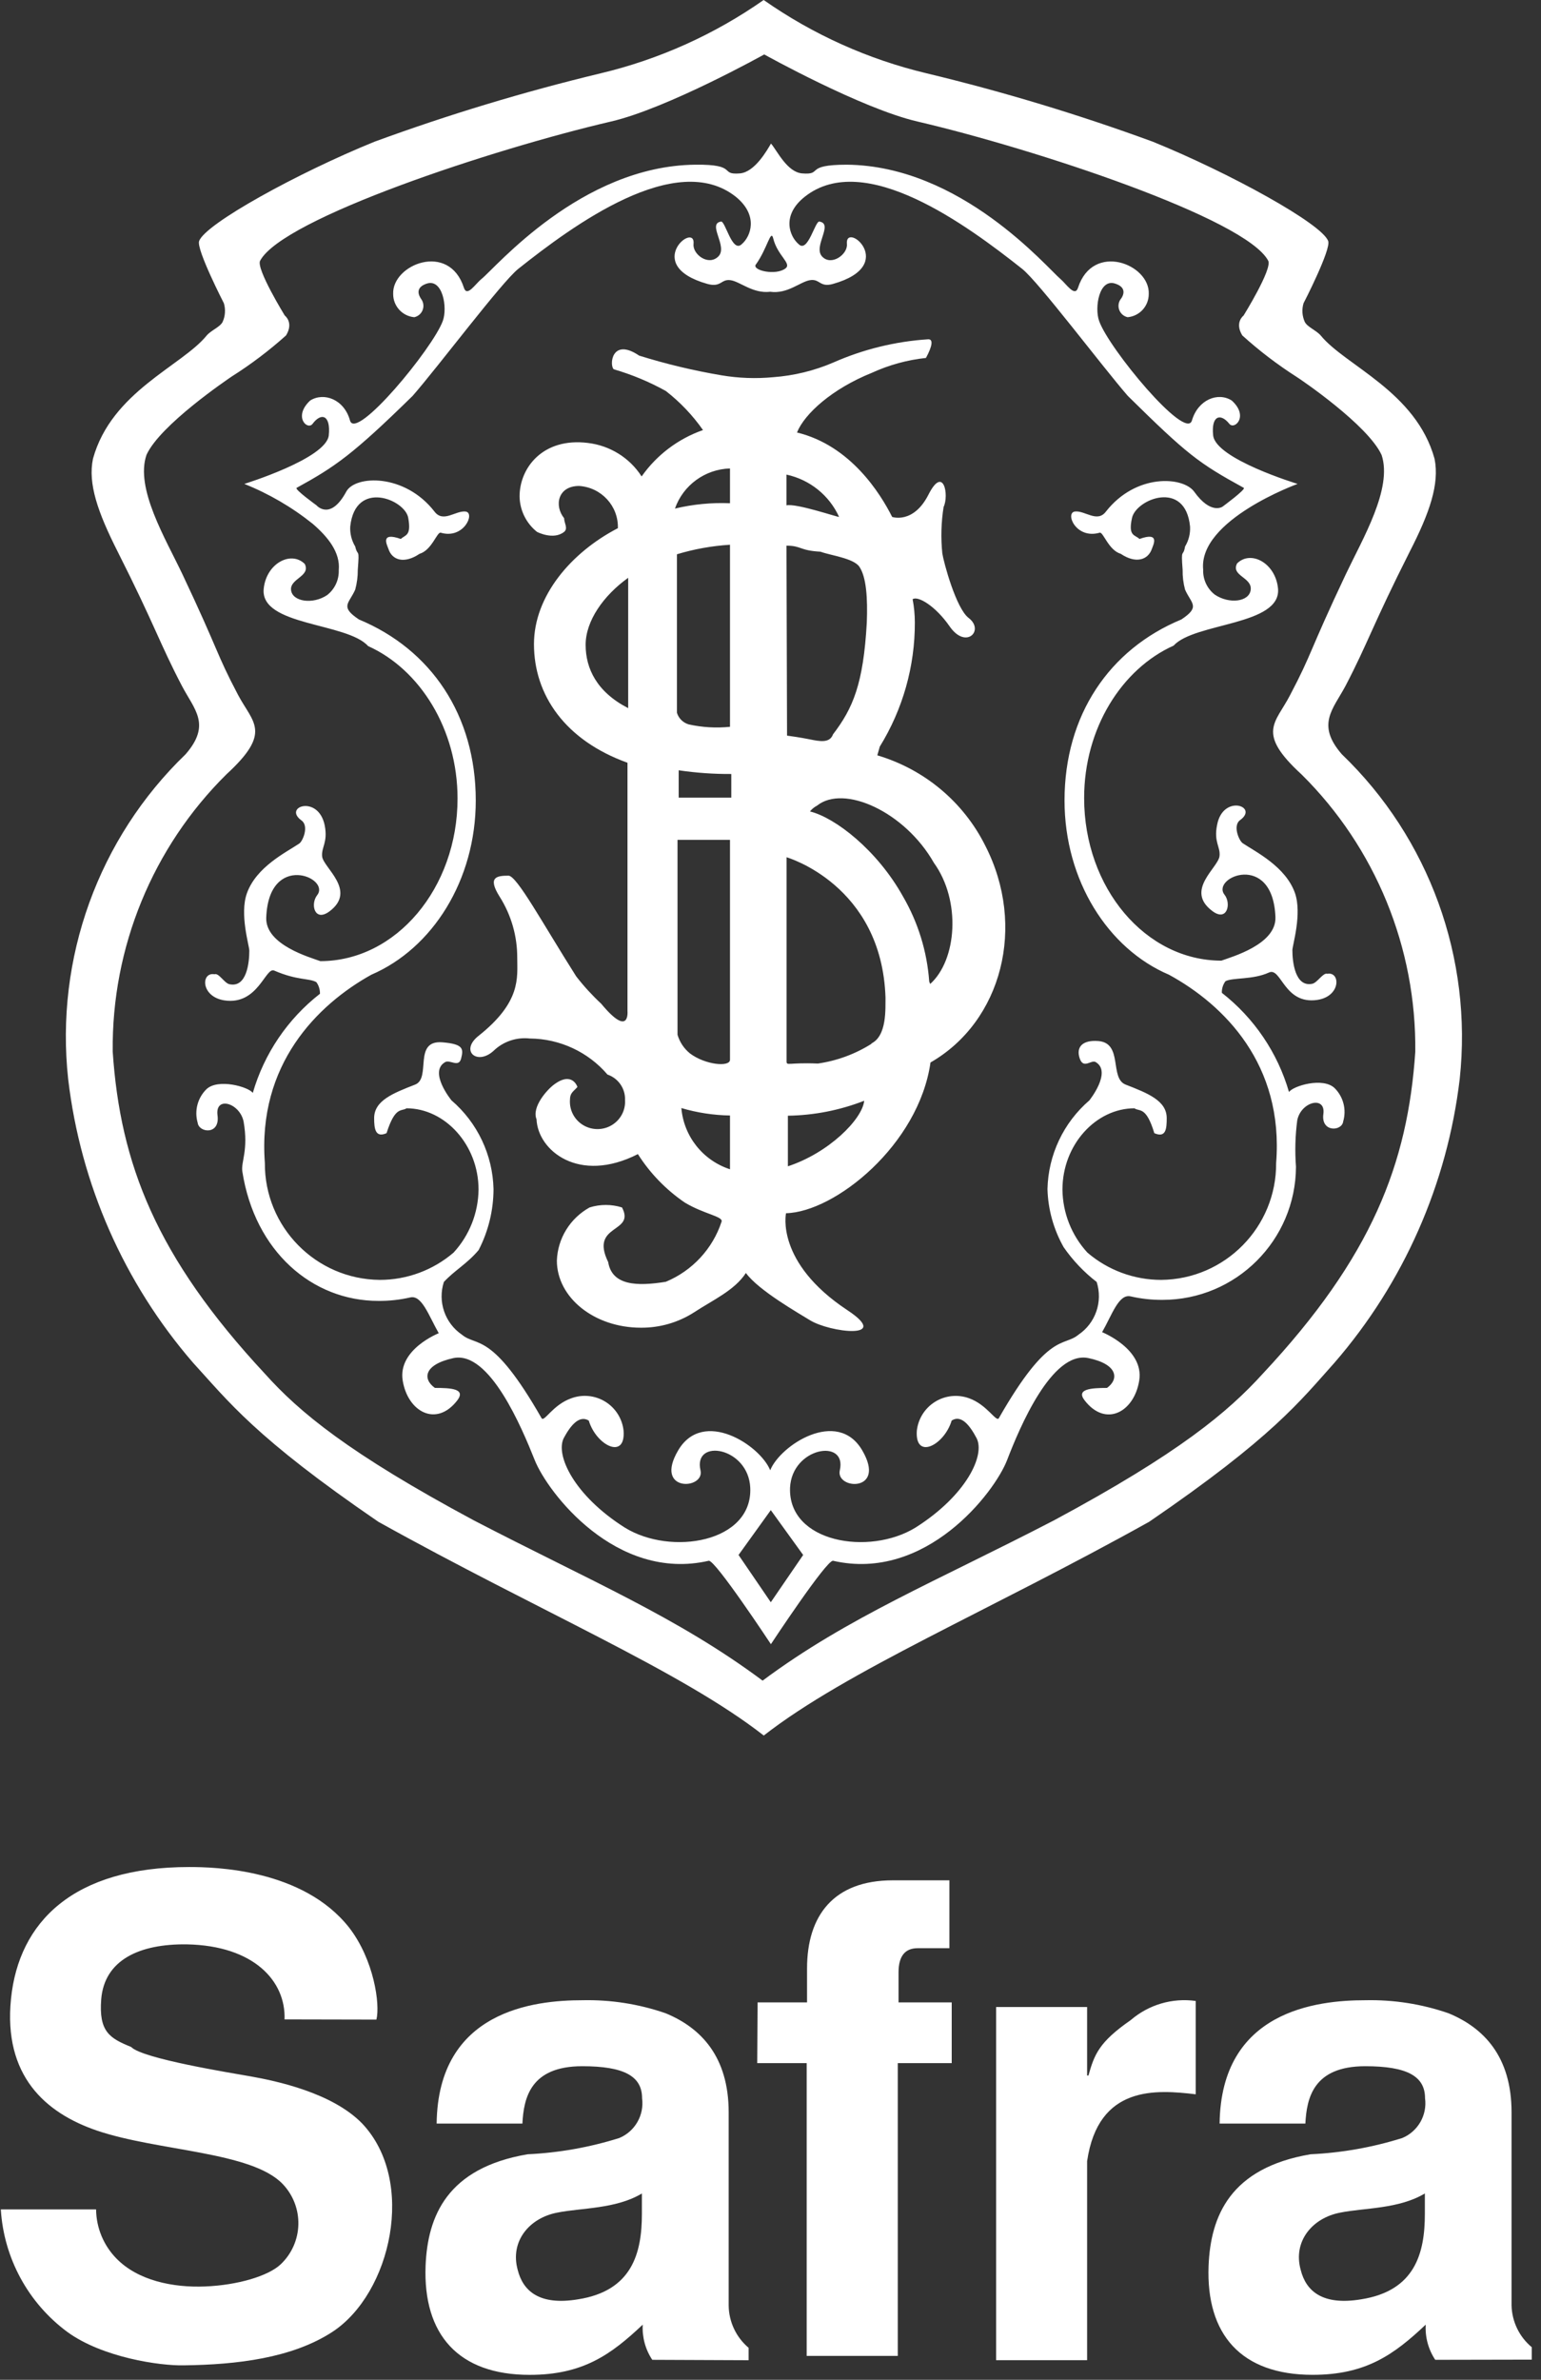 <?xml version="1.0" encoding="UTF-8"?>
<svg width="57px" height="88px" viewBox="0 0 57 88" version="1.1" xmlns="http://www.w3.org/2000/svg" xmlns:xlink="http://www.w3.org/1999/xlink">
    <rect x="0" y="0" width="57" height="88" fill="#333333" stroke="none"/>
    <!-- Generator: Sketch Beta 52.2 (67145) - http://www.bohemiancoding.com/sketch -->
    <title>logo_safra_vertical</title>
    <desc>Created with Sketch Beta.</desc>
    <g id="App-Cliente-(maior)---fluxo-feliz" stroke="none" stroke-width="1" fill="none" fill-rule="evenodd">
        <g id="25.0" transform="translate(-159, -90)" fill="#FFFFFF" fill-rule="nonzero">
            <path d="M169.525,164.674 C169.575,163.26 168.394,161.948 165.916,161.899 C164.154,161.874 162.864,162.479 162.744,163.925 C162.649,165.13 163.058,165.371 163.851,165.693 C164.26,166.128 167.58,166.658 168.253,166.778 C169.215,166.948 171.284,167.383 172.391,168.518 C174.41,170.639 173.473,174.814 171.284,176.236 C169.793,177.201 167.76,177.441 165.8,177.466 C164.912,177.487 162.794,177.176 161.497,176.236 C160.045,175.165 159.141,173.504 159.03,171.7 L162.554,171.7 C162.561,172.377 162.829,173.026 163.301,173.51 C164.094,174.33 165.395,174.599 166.593,174.549 C167.791,174.5 168.926,174.164 169.384,173.729 C169.788,173.346 170.022,172.818 170.036,172.261 C170.05,171.705 169.842,171.165 169.458,170.763 C168.306,169.553 164.841,169.553 162.579,168.783 C160.679,168.132 159.118,166.757 159.407,163.911 C159.696,161.065 161.715,159.039 165.997,159.039 C166.935,159.039 170.206,159.109 171.915,161.28 C172.828,162.461 173.067,164.109 172.923,164.681 L169.525,164.674 Z M183.127,177.262 C182.871,176.879 182.748,176.422 182.774,175.961 C181.597,177.072 180.561,177.818 178.591,177.818 C175.948,177.818 174.647,176.322 174.742,173.787 C174.816,171.952 175.535,170.167 178.517,169.661 C179.668,169.607 180.808,169.405 181.907,169.06 C182.488,168.817 182.833,168.214 182.75,167.589 C182.75,166.769 182.077,166.405 180.536,166.405 C178.612,166.405 178.372,167.589 178.323,168.526 L175.151,168.526 C175.2,164.351 178.76,163.965 180.54,163.965 C181.587,163.941 182.63,164.104 183.62,164.446 C184.917,164.98 185.953,166.041 185.953,168.112 L185.953,175.254 C185.96,175.858 186.229,176.429 186.69,176.817 L186.69,177.277 L183.127,177.262 Z M182.743,171.111 C181.781,171.69 180.484,171.641 179.617,171.818 C178.584,172.012 177.854,172.878 178.15,173.939 C178.344,174.71 178.943,175.265 180.385,175.024 C182.383,174.71 182.743,173.313 182.743,171.864 L182.743,171.111 Z M187.023,164.046 L188.852,164.046 L188.852,162.787 C188.852,160.832 189.839,159.531 192.024,159.531 L194.118,159.531 L194.118,162.041 L192.941,162.041 C192.483,162.041 192.236,162.328 192.236,162.932 L192.236,164.046 L194.203,164.046 L194.203,166.291 L192.208,166.291 L192.208,177.117 L188.838,177.117 L188.838,166.291 L187.009,166.291 L187.023,164.046 Z M195.845,164.215 L199.211,164.215 L199.211,166.75 L199.26,166.75 C199.478,165.975 199.644,165.519 200.825,164.699 C201.488,164.129 202.363,163.871 203.228,163.992 L203.228,167.443 C201.783,167.273 199.623,167.089 199.211,169.918 L199.211,177.275 L195.845,177.275 L195.845,164.215 Z M212.088,177.262 C211.833,176.879 211.709,176.422 211.736,175.961 C210.559,177.071 209.522,177.817 207.552,177.817 C204.905,177.817 203.608,176.322 203.704,173.787 C203.778,171.952 204.497,170.166 207.478,169.661 C208.629,169.607 209.769,169.405 210.869,169.06 C211.449,168.817 211.795,168.214 211.711,167.589 C211.711,166.769 211.038,166.405 209.498,166.405 C207.573,166.405 207.334,167.589 207.284,168.526 L204.112,168.526 C204.162,164.35 207.718,163.965 209.501,163.965 C210.547,163.942 211.589,164.104 212.578,164.446 C213.875,164.98 214.911,166.04 214.911,168.112 L214.911,175.254 C214.926,175.852 215.199,176.414 215.659,176.796 L215.659,177.255 L212.088,177.262 Z M211.704,171.11 C210.742,171.69 209.445,171.641 208.578,171.818 C207.545,172.012 206.816,172.878 207.112,173.939 C207.306,174.71 207.905,175.265 209.35,175.024 C211.345,174.71 211.704,173.313 211.704,171.864 L211.704,171.11 Z M212.993,129.903 C212.531,133.786 210.918,137.44 208.364,140.388 C207.084,141.817 206.077,143.147 201.508,146.272 C195.57,149.58 190.314,151.786 187.251,154.177 C184.188,151.786 178.936,149.58 172.994,146.272 C168.425,143.147 167.448,141.817 166.138,140.388 C163.588,137.44 161.98,133.788 161.522,129.908 C161.034,125.441 162.639,120.999 165.865,117.891 C166.825,116.788 166.185,116.235 165.729,115.363 C164.909,113.797 164.722,113.11 163.352,110.398 C162.619,108.947 162.247,107.887 162.439,106.965 C163.122,104.484 165.729,103.531 166.641,102.411 C166.804,102.214 167.136,102.098 167.234,101.905 C167.333,101.688 167.349,101.442 167.281,101.214 C167.281,101.214 166.262,99.231 166.364,98.918 C166.578,98.283 170.02,96.39 172.853,95.24 C175.59,94.237 178.381,93.393 181.214,92.712 C183.377,92.197 185.423,91.277 187.247,90 C189.07,91.277 191.117,92.198 193.279,92.712 C196.112,93.393 198.904,94.237 201.641,95.24 C204.473,96.39 207.916,98.283 208.129,98.918 C208.236,99.231 207.221,101.21 207.216,101.214 C207.148,101.442 207.164,101.688 207.263,101.905 C207.361,102.098 207.69,102.214 207.856,102.411 C208.774,103.527 211.376,104.48 212.063,106.965 C212.25,107.9 211.879,108.965 211.145,110.398 C209.776,113.11 209.588,113.797 208.769,115.363 C208.313,116.222 207.673,116.788 208.633,117.891 C211.864,120.995 213.476,125.435 212.993,129.903 Z M211.35,128.895 C211.393,125.045 209.876,121.343 207.148,118.642 C205.442,117.08 206.188,116.741 206.722,115.698 C207.545,114.136 207.404,114.145 208.778,111.239 C209.401,109.926 210.514,108.068 210.105,106.827 C209.601,105.72 207.118,104.034 206.952,103.931 C206.244,103.478 205.574,102.967 204.951,102.403 C204.657,101.922 204.998,101.669 204.998,101.669 C204.998,101.669 206.065,99.952 205.911,99.643 C205.088,98.081 197.276,95.506 192.933,94.493 C190.847,94.008 187.268,92.013 187.268,92.013 C187.268,92.013 183.689,94.008 181.603,94.493 C177.26,95.502 169.449,98.077 168.621,99.643 C168.467,99.935 169.534,101.669 169.534,101.669 C169.534,101.669 169.875,101.922 169.581,102.403 C168.954,102.965 168.282,103.473 167.572,103.922 C167.422,104.025 164.922,105.712 164.419,106.819 C163.992,108.059 165.123,109.917 165.746,111.231 C167.119,114.136 166.979,114.127 167.802,115.69 C168.352,116.732 169.082,117.067 167.375,118.634 C164.646,121.334 163.127,125.036 163.169,128.886 C163.446,133.023 164.769,136.47 168.792,140.791 C170.071,142.22 171.897,143.735 176.518,146.216 C180.856,148.469 184.056,149.799 187.208,152.147 C190.361,149.799 193.65,148.469 197.993,146.216 C202.609,143.735 204.418,142.22 205.715,140.791 C209.746,136.478 211.069,133.032 211.35,128.895 Z M208.374,130.244 C208.692,130.566 208.81,131.035 208.683,131.469 C208.64,131.838 207.855,131.881 207.95,131.194 C208.044,130.506 207.121,130.734 206.984,131.426 C206.909,131.995 206.893,132.571 206.937,133.144 C206.925,135.866 204.717,138.067 201.998,138.067 C201.602,138.07 201.207,138.026 200.822,137.938 C200.38,137.835 200.135,138.617 199.766,139.261 C199.766,139.261 201.324,139.884 201.139,141.048 C200.955,142.212 199.899,142.796 199.118,141.782 C198.796,141.366 199.35,141.323 199.946,141.323 C200.397,141.001 200.354,140.447 199.256,140.219 C197.908,139.94 196.711,142.796 196.252,143.99 C195.793,145.185 193.248,148.501 189.815,147.715 C189.583,147.663 187.515,150.799 187.515,150.799 C187.515,150.799 185.446,147.663 185.215,147.715 C181.782,148.501 179.254,145.185 178.778,143.99 C178.302,142.796 177.109,139.944 175.774,140.219 C174.658,140.464 174.633,141.001 175.087,141.323 C175.684,141.323 176.238,141.353 175.916,141.782 C175.135,142.796 174.079,142.199 173.895,141.048 C173.71,139.897 175.229,139.3 175.229,139.3 C174.86,138.655 174.603,137.873 174.173,137.977 C173.788,138.065 173.393,138.108 172.998,138.105 C170.539,138.105 168.423,136.267 167.964,133.32 C167.908,132.959 168.196,132.538 168.011,131.477 C167.874,130.786 166.947,130.511 167.046,131.245 C167.144,131.98 166.359,131.89 166.312,131.52 C166.184,131.079 166.307,130.602 166.634,130.279 C167.063,129.866 168.209,130.193 168.35,130.416 C168.771,128.962 169.641,127.678 170.835,126.748 C170.839,126.594 170.792,126.443 170.702,126.318 C170.427,126.164 169.998,126.262 169.14,125.889 C168.818,125.751 168.543,127.177 167.303,126.993 C166.419,126.859 166.428,125.936 166.934,126.026 C167.093,125.966 167.299,126.357 167.488,126.395 C168.131,126.533 168.222,125.584 168.222,125.154 C168.222,124.969 167.857,123.814 168.131,123.036 C168.479,122.057 169.573,121.524 170.062,121.198 C170.195,121.12 170.44,120.549 170.153,120.339 C169.449,119.832 170.779,119.372 171.011,120.523 C171.135,121.159 170.878,121.327 170.916,121.675 C170.964,122.087 172.208,122.933 171.191,123.698 C170.637,124.114 170.47,123.436 170.732,123.101 C171.238,122.456 168.942,121.49 168.848,123.93 C168.809,124.944 170.479,125.403 170.848,125.541 C173.65,125.541 175.924,122.839 175.924,119.527 C175.924,116.962 174.53,114.75 172.616,113.891 C171.835,113.015 168.616,113.152 168.754,111.773 C168.848,110.832 169.766,110.351 170.273,110.854 C170.5,111.313 169.719,111.391 169.766,111.82 C169.814,112.25 170.573,112.362 171.101,112.005 C171.383,111.785 171.542,111.443 171.53,111.086 C171.594,110.424 171.127,109.853 170.565,109.368 C169.799,108.755 168.947,108.258 168.037,107.894 C168.037,107.894 171.071,106.958 171.161,106.099 C171.238,105.351 170.886,105.239 170.565,105.669 C170.376,105.931 169.831,105.407 170.474,104.81 C170.981,104.492 171.732,104.767 171.946,105.549 C172.161,106.33 175.01,102.881 175.379,101.867 C175.56,101.378 175.375,100.291 174.783,100.488 C174.367,100.626 174.461,100.901 174.598,101.086 C174.671,101.204 174.682,101.351 174.627,101.479 C174.573,101.607 174.459,101.7 174.324,101.73 C173.88,101.69 173.541,101.317 173.543,100.871 C173.495,99.784 175.611,98.925 176.16,100.643 C176.276,100.995 176.577,100.506 176.804,100.321 C177.319,99.913 180.486,96.137 184.713,96.09 C186.33,96.072 185.588,96.476 186.369,96.412 C186.923,96.365 187.382,95.54 187.519,95.308 C187.751,95.583 188.116,96.365 188.669,96.412 C189.467,96.476 188.712,96.09 190.326,96.09 C194.552,96.133 197.719,99.891 198.23,100.321 C198.445,100.506 198.758,100.995 198.874,100.643 C199.423,98.938 201.539,99.767 201.491,100.871 C201.493,101.317 201.154,101.69 200.71,101.73 C200.574,101.7 200.461,101.607 200.407,101.479 C200.352,101.351 200.363,101.204 200.436,101.086 C200.573,100.918 200.68,100.626 200.251,100.488 C199.655,100.287 199.479,101.378 199.655,101.867 C200.007,102.881 202.86,106.322 203.088,105.549 C203.315,104.775 204.053,104.488 204.56,104.81 C205.208,105.394 204.658,105.914 204.469,105.669 C204.148,105.269 203.796,105.364 203.873,106.099 C203.963,106.975 206.997,107.894 206.997,107.894 C206.997,107.894 203.319,109.226 203.504,111.069 C203.491,111.426 203.651,111.768 203.933,111.988 C204.457,112.344 205.216,112.263 205.263,111.803 C205.31,111.344 204.525,111.296 204.757,110.837 C205.259,110.33 206.177,110.815 206.272,111.756 C206.409,113.135 203.191,113.015 202.41,113.874 C200.496,114.733 199.101,116.932 199.101,119.51 C199.101,122.834 201.371,125.523 204.178,125.523 C204.547,125.386 206.216,124.926 206.177,123.913 C206.083,121.473 203.787,122.439 204.293,123.084 C204.555,123.414 204.388,124.11 203.834,123.681 C202.822,122.916 204.062,122.087 204.109,121.657 C204.148,121.309 203.89,121.142 204.019,120.506 C204.233,119.355 205.568,119.815 204.877,120.321 C204.585,120.519 204.83,121.09 204.967,121.181 C205.452,121.503 206.551,122.044 206.898,123.019 C207.169,123.797 206.804,124.952 206.804,125.137 C206.804,125.549 206.898,126.516 207.542,126.378 C207.731,126.335 207.941,125.957 208.095,126.009 C208.585,125.919 208.606,126.842 207.726,126.975 C206.491,127.156 206.396,125.751 205.937,125.962 C205.341,126.237 204.59,126.142 204.328,126.284 C204.237,126.408 204.19,126.559 204.195,126.713 C205.388,127.644 206.258,128.928 206.679,130.382 C206.821,130.158 207.945,129.815 208.374,130.244 Z M186.957,99.784 L186.957,99.78 C186.802,99.999 187.704,100.205 188.06,99.921 C188.287,99.737 187.755,99.449 187.601,98.817 C187.511,98.448 187.386,99.187 186.957,99.784 Z M187.511,149.248 L188.708,147.5 L187.511,145.842 L186.318,147.5 L187.511,149.248 Z M206.203,133.002 C206.491,129.368 204.285,127.16 202.238,126.043 C199.985,125.085 198.376,122.559 198.376,119.6 C198.376,116.447 200.032,114.011 202.697,112.907 C203.418,112.43 203.062,112.323 202.834,111.803 C202.77,111.564 202.739,111.316 202.744,111.069 C202.676,110.209 202.762,110.639 202.834,110.209 C202.969,109.987 203.033,109.73 203.019,109.471 C202.847,107.722 201.028,108.457 200.873,109.148 C200.719,109.84 200.981,109.767 201.148,109.93 C201.929,109.651 201.654,110.154 201.607,110.295 C201.466,110.708 201.011,110.854 200.457,110.48 C199.998,110.343 199.809,109.66 199.676,109.698 C198.796,109.952 198.389,108.964 198.758,108.916 C199.127,108.869 199.586,109.346 199.908,108.916 C201.024,107.495 202.762,107.623 203.169,108.178 C203.796,109.054 204.225,108.732 204.225,108.732 C204.225,108.732 205.096,108.092 205.006,108.04 C203.332,107.121 202.92,106.812 200.715,104.638 C199.753,103.53 197.428,100.437 196.81,99.943 C194.776,98.332 190.974,95.527 188.768,97.275 C187.888,97.971 188.214,98.749 188.536,99.024 C188.888,99.389 189.154,98.126 189.317,98.195 C189.836,98.285 189.068,99.114 189.407,99.483 C189.746,99.853 190.364,99.406 190.326,99.024 C190.248,98.147 192.257,99.805 189.819,100.497 C189.317,100.643 189.33,100.299 188.961,100.36 C188.592,100.42 188.133,100.879 187.489,100.789 C186.845,100.866 186.369,100.407 186.017,100.36 C185.665,100.312 185.678,100.643 185.159,100.497 C182.722,99.805 184.743,98.164 184.653,99.024 C184.614,99.406 185.206,99.848 185.571,99.483 C185.936,99.118 185.155,98.285 185.661,98.195 C185.824,98.126 186.077,99.389 186.442,99.024 C186.764,98.749 187.073,97.971 186.215,97.275 C184.009,95.527 180.194,98.332 178.169,99.943 C177.551,100.437 175.229,103.534 174.264,104.638 C172.045,106.812 171.397,107.258 169.972,108.04 C169.882,108.092 170.706,108.685 170.706,108.685 C170.706,108.685 171.213,109.282 171.809,108.178 C172.135,107.572 173.967,107.495 175.07,108.916 C175.396,109.346 175.851,108.874 176.22,108.916 C176.589,108.959 176.16,109.952 175.302,109.698 C175.165,109.66 174.976,110.343 174.517,110.48 C173.963,110.854 173.504,110.725 173.367,110.295 C173.319,110.154 173.045,109.655 173.826,109.93 C173.993,109.771 174.221,109.827 174.1,109.148 C173.98,108.47 172.139,107.722 171.955,109.471 C171.941,109.73 172.005,109.987 172.139,110.209 C172.234,110.618 172.302,110.209 172.234,111.069 C172.236,111.317 172.204,111.564 172.139,111.803 C171.912,112.323 171.556,112.426 172.277,112.907 C174.942,114.015 176.598,116.442 176.598,119.6 C176.598,122.551 174.997,125.072 172.736,126.043 C170.728,127.16 168.522,129.368 168.797,133.002 C168.78,135.371 170.683,137.307 173.049,137.328 C174.05,137.328 175.018,136.97 175.778,136.318 C176.362,135.683 176.69,134.854 176.701,133.99 C176.701,132.332 175.457,130.983 174.036,130.983 C173.852,131.112 173.62,130.889 173.298,131.903 C172.886,132.083 172.839,131.744 172.839,131.348 C172.839,130.704 173.525,130.429 174.354,130.107 C174.963,129.871 174.264,128.453 175.366,128.543 C176.143,128.608 176.147,128.784 176.057,129.14 C175.967,129.497 175.641,129.166 175.461,129.278 C174.843,129.643 175.701,130.691 175.701,130.691 C176.66,131.514 177.224,132.705 177.255,133.969 C177.253,134.753 177.065,135.526 176.705,136.224 C176.276,136.735 175.813,136.976 175.418,137.405 C175.183,138.132 175.456,138.927 176.087,139.355 C176.641,139.815 177.19,139.218 179.031,142.44 C179.126,142.607 179.443,141.946 180.134,141.705 C180.55,141.552 181.013,141.599 181.39,141.832 C181.767,142.065 182.016,142.459 182.065,142.899 C182.151,144.003 181.052,143.449 180.778,142.53 C180.421,142.315 180.1,142.719 179.855,143.174 C179.533,143.797 180.224,145.292 182.108,146.486 C183.812,147.543 186.841,147.04 186.751,145.013 C186.682,143.509 184.635,143.17 184.91,144.368 C185.082,145.09 183.164,145.193 184.086,143.63 C185.009,142.066 187.12,143.445 187.489,144.368 C187.858,143.445 189.974,142.062 190.892,143.63 C191.81,145.198 189.896,145.09 190.064,144.368 C190.338,143.174 188.292,143.518 188.223,145.013 C188.146,147.04 191.149,147.543 192.866,146.486 C194.75,145.292 195.454,143.797 195.119,143.174 C194.879,142.719 194.557,142.298 194.201,142.53 C193.926,143.449 192.832,144.003 192.913,142.899 C192.964,142.459 193.213,142.067 193.59,141.834 C193.966,141.601 194.428,141.554 194.844,141.705 C195.518,141.946 195.853,142.607 195.947,142.44 C197.788,139.218 198.342,139.815 198.891,139.355 C199.524,138.928 199.798,138.133 199.565,137.405 C199.093,137.041 198.681,136.607 198.342,136.117 C197.971,135.46 197.766,134.723 197.745,133.969 C197.774,132.706 198.337,131.514 199.294,130.691 C199.294,130.691 200.135,129.643 199.535,129.278 C199.367,129.166 199.08,129.553 198.938,129.14 C198.796,128.728 199.028,128.449 199.625,128.496 C200.552,128.569 200.028,129.871 200.637,130.107 C201.466,130.429 202.156,130.704 202.156,131.348 C202.156,131.744 202.126,132.087 201.697,131.903 C201.393,130.893 201.148,131.116 200.963,130.983 C199.543,130.983 198.299,132.323 198.299,133.99 C198.309,134.854 198.638,135.683 199.221,136.318 C199.981,136.97 200.95,137.328 201.95,137.328 C204.317,137.307 206.22,135.371 206.203,133.002 Z M195.442,121.267 C196.973,124.247 196.06,127.771 193.418,129.289 C192.982,132.338 189.881,134.821 188.074,134.863 C188.074,134.863 187.671,136.681 190.344,138.448 C192.013,139.55 189.695,139.276 188.956,138.817 C188.549,138.564 187.053,137.715 186.59,137.072 C186.175,137.715 185.362,138.075 184.67,138.53 C184.085,138.905 183.4,139.102 182.703,139.096 C180.986,139.096 179.598,137.985 179.598,136.613 C179.628,135.793 180.087,135.049 180.809,134.649 C181.199,134.527 181.617,134.527 182.007,134.649 C182.517,135.614 180.8,135.245 181.496,136.669 C181.639,137.543 182.569,137.569 183.628,137.398 C184.61,136.989 185.363,136.176 185.691,135.172 C185.751,134.979 185.029,134.893 184.324,134.465 C183.632,133.991 183.043,133.383 182.595,132.677 C180.407,133.791 178.893,132.539 178.846,131.39 C178.66,130.931 179.243,130.288 179.494,130.104 C180.173,129.598 180.359,130.194 180.359,130.194 C180.199,130.374 180.082,130.413 180.082,130.674 C180.058,131.051 180.246,131.41 180.571,131.605 C180.897,131.801 181.305,131.801 181.63,131.605 C181.955,131.41 182.144,131.051 182.119,130.674 C182.135,130.254 181.871,129.873 181.47,129.735 C180.754,128.898 179.706,128.411 178.599,128.402 C178.104,128.346 177.61,128.514 177.254,128.86 C176.649,129.409 176.005,128.86 176.697,128.307 C178.288,127.047 178.132,126.151 178.132,125.413 C178.134,124.617 177.91,123.837 177.484,123.162 C177.021,122.429 177.375,122.381 177.808,122.381 C178.119,122.381 179.062,124.131 180.312,126.103 C180.592,126.465 180.902,126.803 181.237,127.115 C182.305,128.402 182.21,127.39 182.21,127.39 L182.21,118.205 C179.909,117.378 178.751,115.705 178.751,113.819 C178.751,112.039 180.126,110.427 181.855,109.531 C181.878,108.712 181.244,108.023 180.42,107.97 C179.628,107.97 179.494,108.703 179.866,109.162 C179.866,109.334 180.022,109.544 179.866,109.668 C179.468,109.985 178.863,109.668 178.863,109.668 C178.462,109.348 178.226,108.867 178.219,108.356 C178.219,107.297 179.083,106.173 180.744,106.379 C181.561,106.475 182.292,106.93 182.733,107.618 C183.29,106.825 184.084,106.225 185.003,105.903 C184.62,105.356 184.157,104.869 183.628,104.458 C183.019,104.12 182.374,103.851 181.704,103.656 C181.531,103.515 181.622,102.46 182.642,103.15 C183.641,103.462 184.659,103.705 185.691,103.879 C186.321,103.985 186.962,104.008 187.598,103.948 C188.367,103.892 189.121,103.708 189.829,103.403 C190.939,102.914 192.128,102.623 193.34,102.546 C193.526,102.546 193.483,102.807 193.25,103.236 C192.558,103.31 191.883,103.495 191.252,103.785 C189.777,104.377 188.757,105.303 188.48,105.993 C190.465,106.474 191.568,108.257 192,109.115 C192,109.115 192.787,109.389 193.345,108.287 C193.903,107.185 194.11,108.317 193.903,108.746 C193.813,109.313 193.797,109.89 193.855,110.461 C193.903,110.783 194.361,112.494 194.828,112.85 C195.429,113.308 194.733,114.029 194.132,113.171 C193.596,112.395 192.943,112.022 192.757,112.159 C192.811,112.442 192.839,112.729 192.839,113.017 C192.844,114.637 192.395,116.227 191.542,117.609 L191.451,117.931 C193.19,118.446 194.636,119.654 195.442,121.267 Z M182.236,116.186 L182.236,111.366 C181.315,112.026 180.662,112.965 180.662,113.844 C180.662,114.723 181.077,115.59 182.236,116.186 Z M186.002,107.323 C185.079,107.35 184.268,107.941 183.966,108.806 C184.632,108.647 185.317,108.58 186.002,108.609 L186.002,107.323 Z M186.002,110.144 C185.336,110.185 184.677,110.303 184.039,110.496 L184.039,116.357 C184.102,116.563 184.264,116.723 184.471,116.786 C184.973,116.898 185.49,116.928 186.002,116.876 L186.002,110.144 Z M186.002,133.238 L186.002,131.249 C185.393,131.239 184.788,131.147 184.203,130.974 C184.291,132.019 184.999,132.91 186.002,133.238 Z M186.002,129.186 L186.002,121.057 L184.061,121.057 L184.061,128.264 C184.141,128.536 184.302,128.777 184.523,128.955 C185.086,129.379 186.002,129.469 186.002,129.186 Z M186.05,119.496 L186.05,118.621 C185.399,118.625 184.748,118.579 184.104,118.484 L184.104,119.496 L186.05,119.496 Z M188.091,107.55 L188.091,108.686 C188.463,108.609 189.942,109.115 190.037,109.115 C189.675,108.317 188.953,107.736 188.091,107.55 Z M188.091,110.178 L188.112,117.202 C188.264,117.223 188.584,117.266 188.947,117.339 C189.31,117.412 189.691,117.493 189.812,117.155 C190.551,116.19 190.936,115.285 191.062,113.021 C191.096,112.133 191.049,111.34 190.785,110.954 C190.569,110.641 189.717,110.538 189.349,110.401 C188.562,110.358 188.649,110.178 188.091,110.178 Z M188.143,133.14 L188.121,133.135 C189.648,132.642 190.897,131.39 190.966,130.704 C190.066,131.055 189.11,131.243 188.143,131.257 L188.143,133.14 Z M191.248,128.59 L191.222,128.59 C191.823,128.307 191.745,127.252 191.754,126.888 C191.615,122.712 188.095,121.7 188.095,121.7 L188.095,129.238 C188.095,129.431 188.143,129.281 189.254,129.328 C189.964,129.225 190.643,128.974 191.248,128.59 Z M193.41,126.395 L193.401,126.391 C194.396,125.503 194.556,123.308 193.544,121.906 C192.471,120.015 190.21,118.994 189.22,119.792 C189.119,119.844 189.031,119.917 188.96,120.006 C189.89,120.233 191.442,121.43 192.398,123.145 C192.959,124.109 193.291,125.186 193.371,126.296 L193.41,126.395 Z" id="logo_safra_vertical"></path>
        </g>
    </g>
</svg>